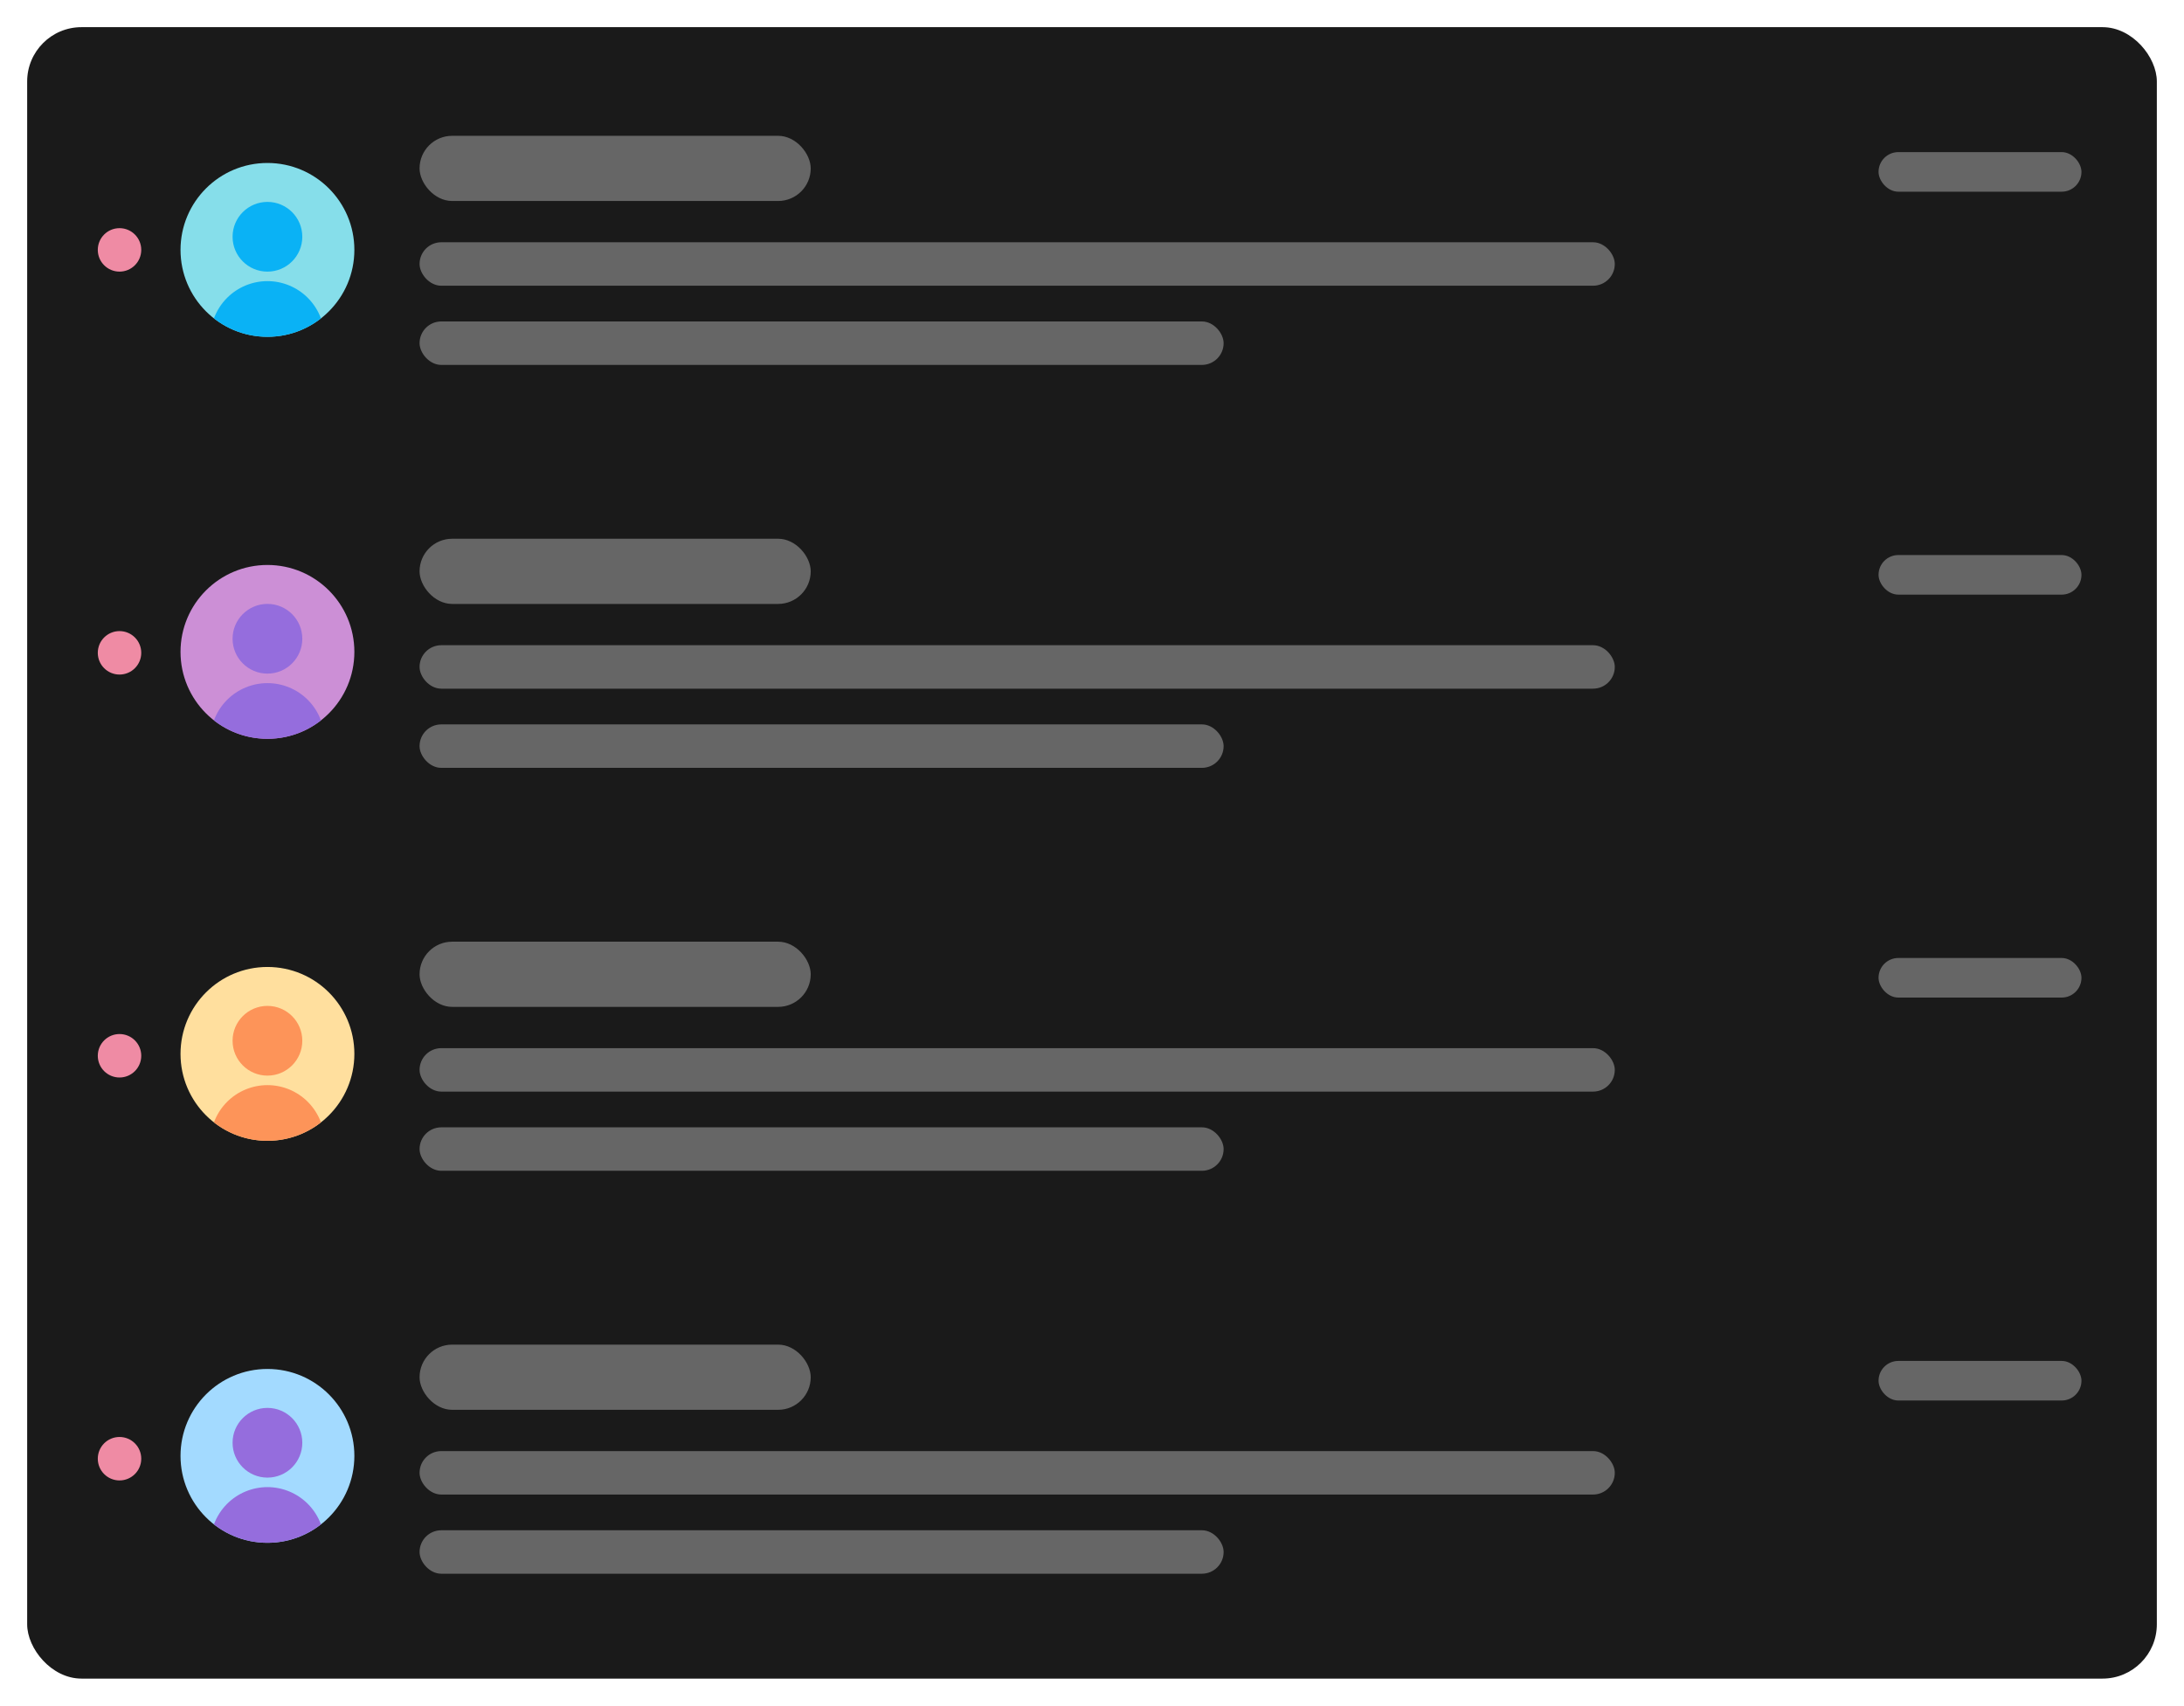 <svg width="402" height="314" viewBox="0 0 402 314" fill="none" xmlns="http://www.w3.org/2000/svg">
<g filter="url(#filter0_d_1340_8894)">
<rect x="5" y="5" width="392" height="304" rx="10" fill="#1A1A1A"/>
</g>
<rect x="77.227" y="59.173" width="148" height="8" rx="4" fill="#666666"/>
<rect x="77.227" y="44.597" width="220" height="8" rx="4" fill="#666666"/>
<rect x="77.227" y="25" width="72" height="12" rx="6" fill="#666666"/>
<rect x="345.776" y="28" width="37.351" height="7.288" rx="3.644" fill="#666666"/>
<circle cx="49.227" cy="46" r="16" fill="#86DEEA"/>
<path d="M39.378 58.61C39.899 57.202 40.72 55.908 41.803 54.825C43.772 52.856 46.442 51.75 49.227 51.75C52.012 51.75 54.683 52.856 56.652 54.825C57.734 55.908 58.556 57.202 59.076 58.61C56.361 60.734 52.942 62 49.227 62C45.513 62 42.094 60.734 39.378 58.61Z" fill="#0AB2F5"/>
<path d="M55.644 43.583C55.644 47.127 52.771 50 49.227 50C45.683 50 42.81 47.127 42.81 43.583C42.81 40.04 45.683 37.167 49.227 37.167C52.771 37.167 55.644 40.04 55.644 43.583Z" fill="#0AB2F5"/>
<circle cx="22" cy="46" r="4" fill="#EF8BA4"/>
<rect x="77.227" y="133.347" width="148" height="8" rx="4" fill="#666666"/>
<rect x="77.227" y="118.771" width="220" height="8" rx="4" fill="#666666"/>
<rect x="77.227" y="99.173" width="72" height="12" rx="6" fill="#666666"/>
<rect x="345.776" y="102.173" width="37.351" height="7.288" rx="3.644" fill="#666666"/>
<circle cx="49.227" cy="120" r="16" fill="#CC8FD6"/>
<path d="M39.378 132.61C39.899 131.202 40.72 129.907 41.803 128.825C43.772 126.856 46.442 125.75 49.227 125.75C52.012 125.75 54.683 126.856 56.652 128.825C57.734 129.907 58.556 131.202 59.076 132.61C56.361 134.734 52.942 136 49.227 136C45.513 136 42.094 134.734 39.378 132.61Z" fill="#956DDD"/>
<path d="M55.644 117.583C55.644 121.127 52.771 124 49.227 124C45.683 124 42.81 121.127 42.81 117.583C42.81 114.039 45.683 111.167 49.227 111.167C52.771 111.167 55.644 114.039 55.644 117.583Z" fill="#956DDD"/>
<circle cx="22" cy="120.173" r="4" fill="#EF8BA4"/>
<rect x="77.227" y="207.52" width="148" height="8" rx="4" fill="#666666"/>
<rect x="77.227" y="192.944" width="220" height="8" rx="4" fill="#666666"/>
<rect x="77.227" y="173.347" width="72" height="12" rx="6" fill="#666666"/>
<rect x="345.776" y="176.347" width="37.351" height="7.288" rx="3.644" fill="#666666"/>
<circle cx="49.227" cy="194" r="16" fill="#FFDF9E"/>
<path d="M39.378 206.61C39.899 205.202 40.72 203.907 41.803 202.825C43.772 200.856 46.442 199.75 49.227 199.75C52.012 199.75 54.683 200.856 56.652 202.825C57.734 203.907 58.556 205.202 59.076 206.61C56.361 208.734 52.942 210 49.227 210C45.513 210 42.094 208.734 39.378 206.61Z" fill="#FD9459"/>
<path d="M55.644 191.583C55.644 195.127 52.771 198 49.227 198C45.683 198 42.81 195.127 42.81 191.583C42.81 188.039 45.683 185.167 49.227 185.167C52.771 185.167 55.644 188.039 55.644 191.583Z" fill="#FD9459"/>
<circle cx="22" cy="194.347" r="4" fill="#EF8BA4"/>
<rect x="77.227" y="281.693" width="148" height="8" rx="4" fill="#666666"/>
<rect x="77.227" y="267.117" width="220" height="8" rx="4" fill="#666666"/>
<rect x="77.227" y="247.52" width="72" height="12" rx="6" fill="#666666"/>
<rect x="345.776" y="250.52" width="37.351" height="7.288" rx="3.644" fill="#666666"/>
<circle cx="49.227" cy="268" r="16" fill="#A3DAFF"/>
<path d="M39.378 280.61C39.899 279.202 40.72 277.907 41.803 276.825C43.772 274.856 46.442 273.75 49.227 273.75C52.012 273.75 54.683 274.856 56.652 276.825C57.734 277.907 58.556 279.202 59.076 280.61C56.361 282.734 52.942 284 49.227 284C45.513 284 42.094 282.734 39.378 280.61Z" fill="#956DDD"/>
<path d="M55.644 265.583C55.644 269.127 52.771 272 49.227 272C45.683 272 42.81 269.127 42.81 265.583C42.81 262.039 45.683 259.167 49.227 259.167C52.771 259.167 55.644 262.039 55.644 265.583Z" fill="#956DDD"/>
<circle cx="22" cy="268.52" r="4" fill="#EF8BA4"/>
<defs>
<filter id="filter0_d_1340_8894" x="0" y="0" width="402" height="314" filterUnits="userSpaceOnUse" color-interpolation-filters="sRGB">
<feFlood flood-opacity="0" result="BackgroundImageFix"/>
<feColorMatrix in="SourceAlpha" type="matrix" values="0 0 0 0 0 0 0 0 0 0 0 0 0 0 0 0 0 0 127 0" result="hardAlpha"/>
<feMorphology radius="2" operator="dilate" in="SourceAlpha" result="effect1_dropShadow_1340_8894"/>
<feOffset/>
<feGaussianBlur stdDeviation="1.5"/>
<feComposite in2="hardAlpha" operator="out"/>
<feColorMatrix type="matrix" values="0 0 0 0 0.4 0 0 0 0 0.4 0 0 0 0 0.4 0 0 0 0.3 0"/>
<feBlend mode="normal" in2="BackgroundImageFix" result="effect1_dropShadow_1340_8894"/>
<feBlend mode="normal" in="SourceGraphic" in2="effect1_dropShadow_1340_8894" result="shape"/>
</filter>
</defs>
</svg>
